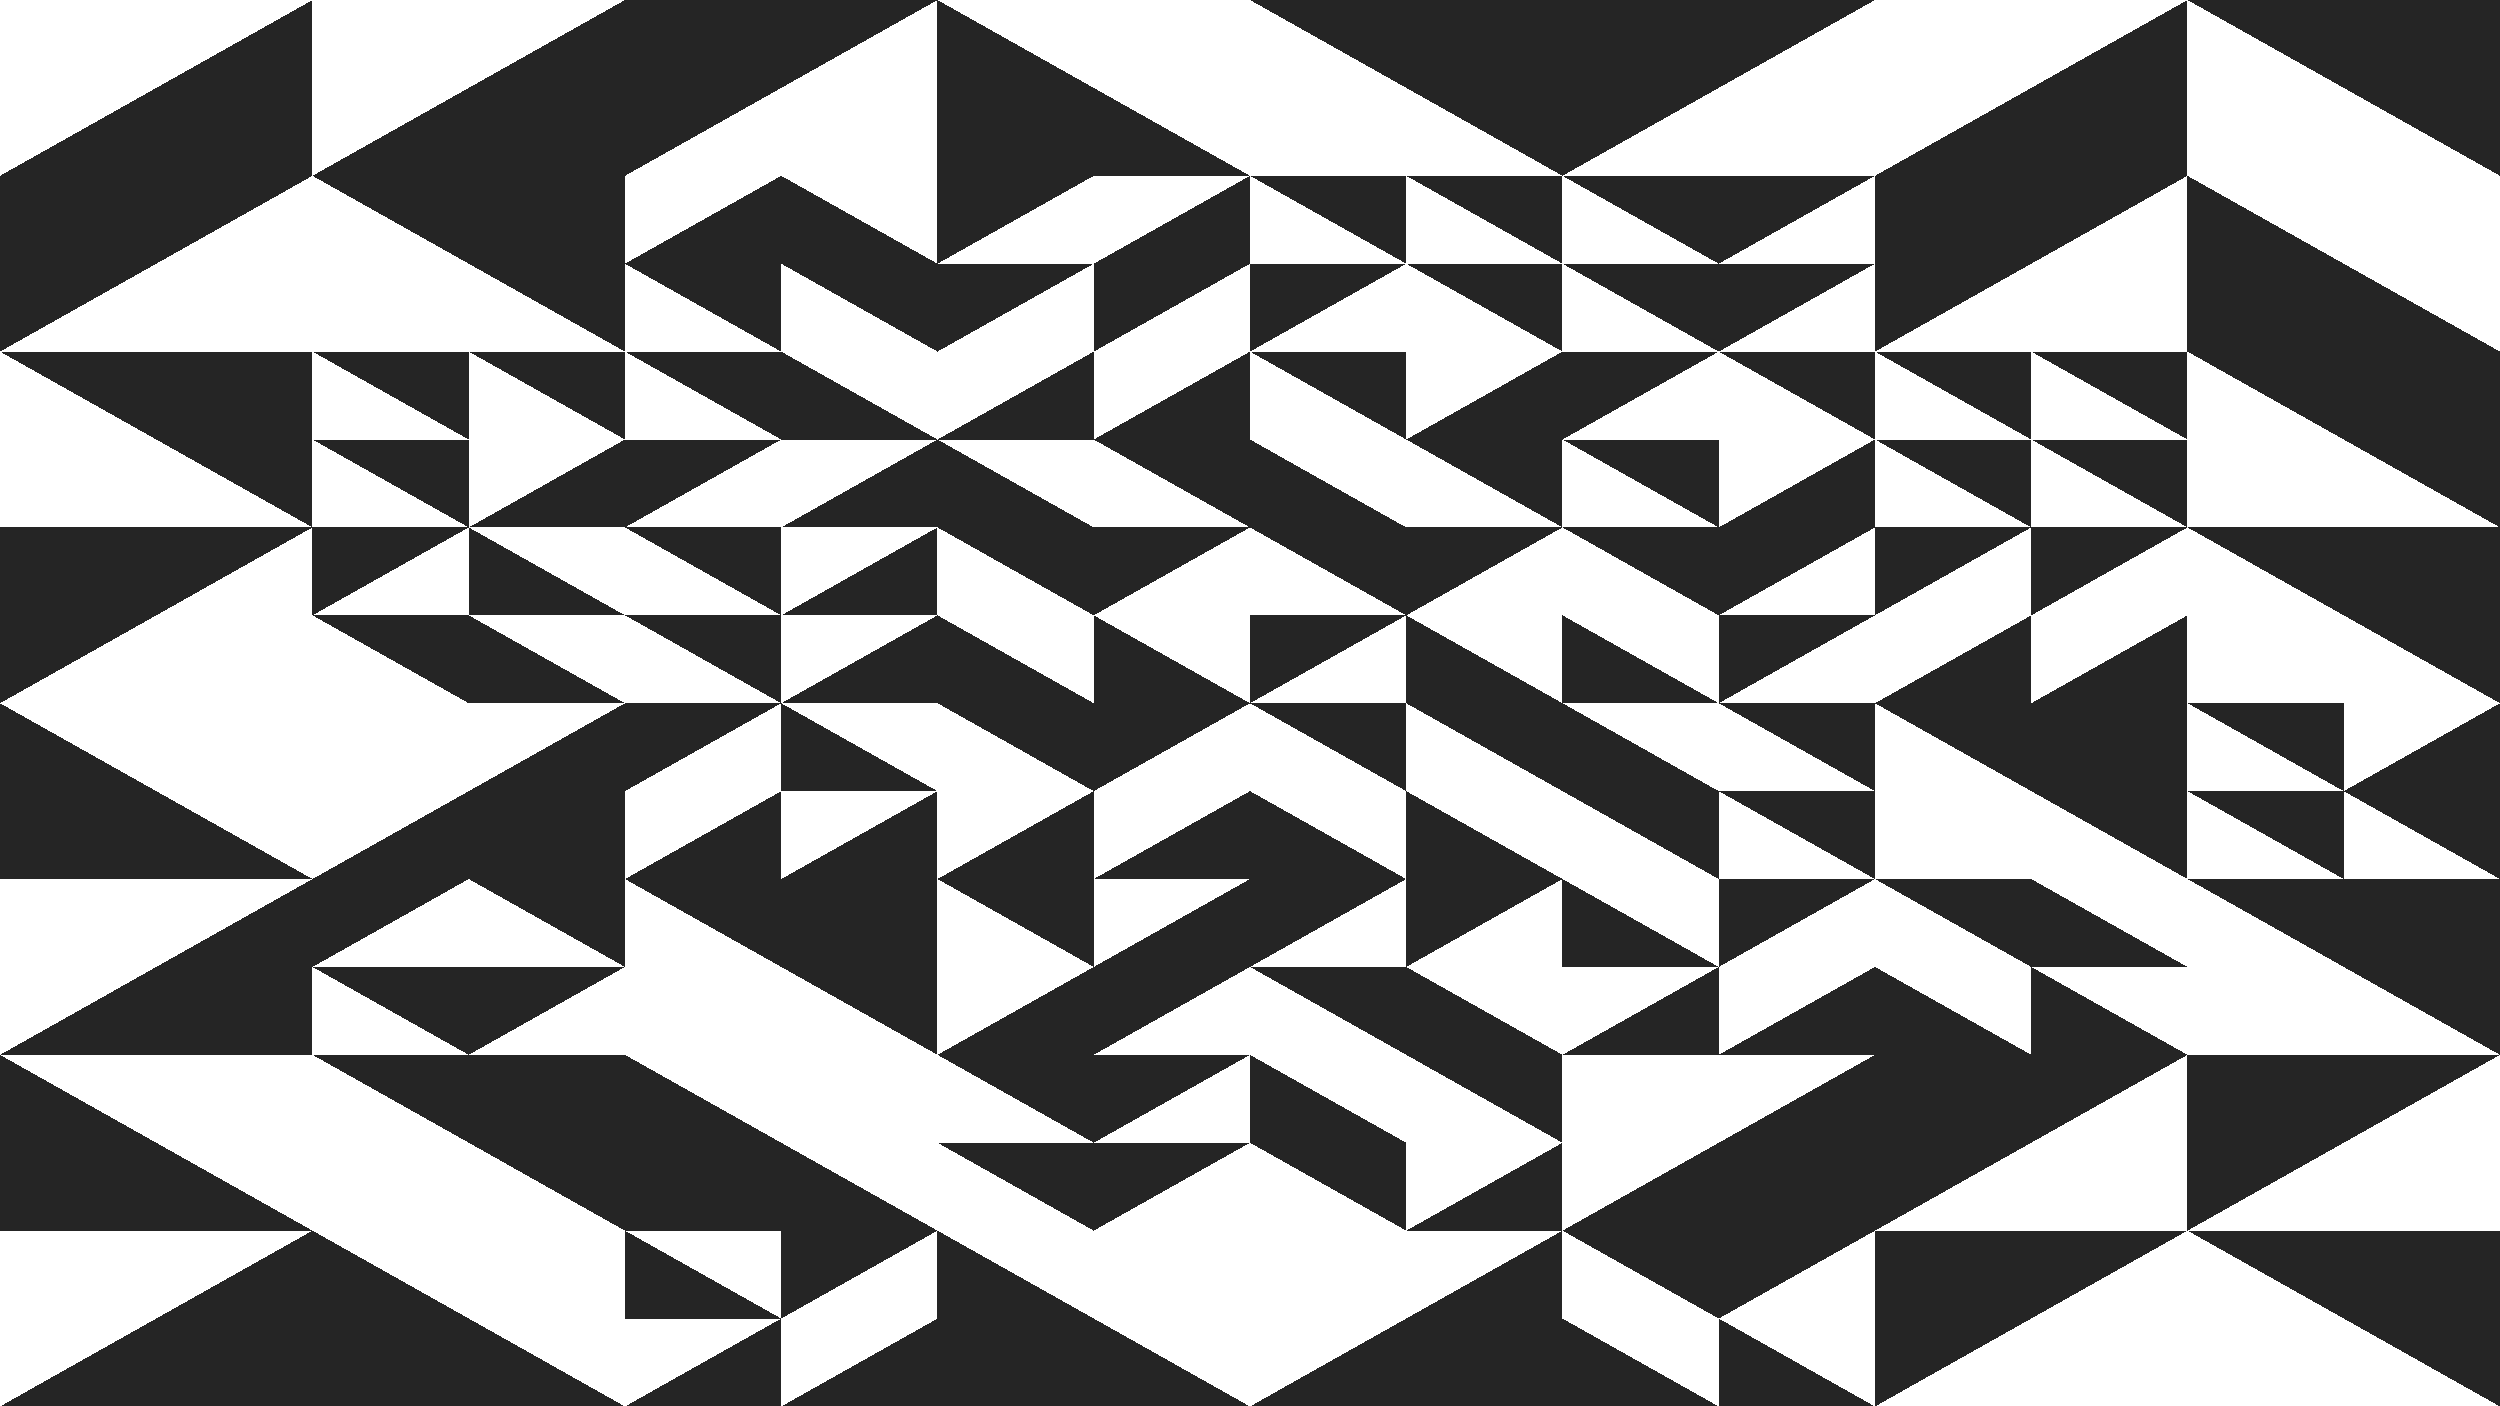 <svg xmlns="http://www.w3.org/2000/svg" version="1.1" xmlns:xlink="http://www.w3.org/1999/xlink" xmlns:svgjs="http://svgjs.dev/svgjs" viewBox="0 0 1422 800"><g shape-rendering="crispEdges" stroke-linejoin="round" fill="#252525"><polygon points="1244.25,0 1422,0 1422,100"></polygon><polygon points="1244.25,100 1244.25,0 1066.5,100"></polygon><polygon points="1244.25,100 1066.5,200 1066.5,100"></polygon><polygon points="1244.25,100 1422,200 1244.25,200"></polygon><polygon points="1066.5,0 888.75,0 888.75,100"></polygon><polygon points="711,0 888.75,0 888.75,100"></polygon><polygon points="799.875,100 888.75,100 888.75,150"></polygon><polygon points="799.875,150 711,100 799.875,100"></polygon><polygon points="711,200 711,150 799.875,150"></polygon><polygon points="888.75,200 888.75,150 799.875,150"></polygon><polygon points="1066.5,100 977.625,150 977.625,100"></polygon><polygon points="977.625,150 888.75,100 977.625,100"></polygon><polygon points="977.625,200 977.625,150 888.75,150"></polygon><polygon points="977.625,200 1066.5,150 977.625,150"></polygon><polygon points="1066.5,250 977.625,200 1066.5,200"></polygon><polygon points="977.625,200 888.75,250 888.75,200"></polygon><polygon points="977.625,250 977.625,300 888.75,250"></polygon><polygon points="1066.5,250 1066.5,300 977.625,300"></polygon><polygon points="888.75,200 799.875,250 888.75,250"></polygon><polygon points="799.875,250 711,200 799.875,200"></polygon><polygon points="711,250 799.875,300 711,300"></polygon><polygon points="888.75,250 888.75,300 799.875,250"></polygon><polygon points="888.75,300 799.875,300 799.875,350"></polygon><polygon points="799.875,300 799.875,350 711,300"></polygon><polygon points="799.875,350 711,400 711,350"></polygon><polygon points="799.875,350 888.75,400 799.875,400"></polygon><polygon points="1066.5,300 977.625,300 977.625,350"></polygon><polygon points="977.625,300 888.75,300 977.625,350"></polygon><polygon points="888.75,350 977.625,400 888.75,400"></polygon><polygon points="977.625,350 1066.5,350 977.625,400"></polygon><polygon points="1422,300 1422,200 1244.25,200"></polygon><polygon points="1155.375,200 1244.25,200 1244.25,250"></polygon><polygon points="1155.375,250 1155.375,200 1066.5,200"></polygon><polygon points="1155.375,250 1155.375,300 1066.5,250"></polygon><polygon points="1244.25,300 1244.25,250 1155.375,250"></polygon><polygon points="1244.25,300 1155.375,300 1155.375,350"></polygon><polygon points="1155.375,300 1066.5,350 1066.5,300"></polygon><polygon points="1155.375,350 1155.375,400 1066.5,400"></polygon><polygon points="1155.375,400 1244.25,350 1244.25,400"></polygon><polygon points="1422,400 1422,300 1244.25,300"></polygon><polygon points="533.25,100 533.25,0 711,100"></polygon><polygon points="355.5,100 533.25,0 355.5,0"></polygon><polygon points="533.25,150 444.375,100 444.375,150"></polygon><polygon points="444.375,100 444.375,150 355.5,150"></polygon><polygon points="444.375,200 444.375,150 355.5,150"></polygon><polygon points="533.25,200 533.25,150 444.375,150"></polygon><polygon points="622.125,150 711,100 711,150"></polygon><polygon points="622.125,100 533.25,150 533.25,100"></polygon><polygon points="533.25,200 622.125,150 533.25,150"></polygon><polygon points="622.125,200 711,150 622.125,150"></polygon><polygon points="355.5,100 355.5,0 177.75,100"></polygon><polygon points="177.75,100 177.75,0 0,100"></polygon><polygon points="177.75,100 0,200 0,100"></polygon><polygon points="177.75,100 355.5,200 355.5,100"></polygon><polygon points="355.5,250 266.625,200 355.5,200"></polygon><polygon points="177.75,200 266.625,250 266.625,200"></polygon><polygon points="177.75,250 266.625,300 266.625,250"></polygon><polygon points="266.625,300 355.5,250 355.5,300"></polygon><polygon points="177.75,200 177.75,300 0,200"></polygon><polygon points="0,300 177.75,300 0,400"></polygon><polygon points="266.625,300 266.625,350 355.5,350"></polygon><polygon points="266.625,300 177.75,300 177.75,350"></polygon><polygon points="177.75,350 266.625,350 266.625,400"></polygon><polygon points="266.625,400 355.5,400 266.625,350"></polygon><polygon points="711,200 711,250 622.125,250"></polygon><polygon points="622.125,250 622.125,200 533.25,250"></polygon><polygon points="622.125,300 533.25,300 533.25,250"></polygon><polygon points="711,300 622.125,250 711,250"></polygon><polygon points="444.375,200 444.375,250 533.25,250"></polygon><polygon points="444.375,200 444.375,250 355.5,200"></polygon><polygon points="444.375,250 355.5,300 355.5,250"></polygon><polygon points="533.25,300 533.25,250 444.375,300"></polygon><polygon points="533.25,300 533.25,350 444.375,350"></polygon><polygon points="444.375,300 444.375,350 355.5,300"></polygon><polygon points="444.375,350 444.375,400 355.5,350"></polygon><polygon points="533.25,350 533.25,400 444.375,400"></polygon><polygon points="622.125,300 622.125,350 711,300"></polygon><polygon points="533.25,300 622.125,300 622.125,350"></polygon><polygon points="533.25,350 622.125,400 533.25,400"></polygon><polygon points="711,400 622.125,350 622.125,400"></polygon><polygon points="622.125,450 711,400 622.125,400"></polygon><polygon points="533.25,400 622.125,450 622.125,400"></polygon><polygon points="622.125,500 622.125,450 533.25,500"></polygon><polygon points="711,450 711,500 622.125,500"></polygon><polygon points="533.25,450 444.375,450 444.375,400"></polygon><polygon points="444.375,400 355.5,400 355.5,450"></polygon><polygon points="444.375,450 444.375,500 355.5,500"></polygon><polygon points="533.25,500 444.375,500 533.25,450"></polygon><polygon points="533.25,600 355.5,500 533.25,500"></polygon><polygon points="711,550 711,500 622.125,550"></polygon><polygon points="622.125,500 622.125,550 533.25,500"></polygon><polygon points="622.125,550 533.25,600 622.125,600"></polygon><polygon points="622.125,600 622.125,550 711,550"></polygon><polygon points="177.75,500 355.5,500 355.5,400"></polygon><polygon points="0,400 0,500 177.75,500"></polygon><polygon points="0,600 177.75,500 177.75,600"></polygon><polygon points="355.5,500 355.5,550 266.625,500"></polygon><polygon points="177.75,500 266.625,500 177.75,550"></polygon><polygon points="266.625,550 266.625,600 177.75,550"></polygon><polygon points="355.5,550 266.625,600 266.625,550"></polygon><polygon points="177.75,600 355.5,700 355.5,600"></polygon><polygon points="177.75,700 0,600 0,700"></polygon><polygon points="177.75,800 177.75,700 0,800"></polygon><polygon points="177.75,800 177.75,700 355.5,800"></polygon><polygon points="622.125,650 711,600 622.125,600"></polygon><polygon points="622.125,600 622.125,650 533.25,600"></polygon><polygon points="622.125,700 622.125,650 533.25,650"></polygon><polygon points="622.125,650 622.125,700 711,650"></polygon><polygon points="355.5,700 533.25,700 355.5,600"></polygon><polygon points="533.25,700 444.375,700 444.375,750"></polygon><polygon points="355.5,700 444.375,750 355.5,750"></polygon><polygon points="444.375,800 444.375,750 355.5,800"></polygon><polygon points="533.25,750 444.375,800 533.25,800"></polygon><polygon points="533.25,800 533.25,700 711,800"></polygon><polygon points="1422,450 1422,400 1333.125,450"></polygon><polygon points="1333.125,400 1333.125,450 1244.25,400"></polygon><polygon points="1333.125,500 1333.125,450 1244.25,450"></polygon><polygon points="1422,450 1422,500 1333.125,450"></polygon><polygon points="1244.25,400 1244.25,500 1066.5,400"></polygon><polygon points="1155.375,500 1155.375,550 1244.25,550"></polygon><polygon points="1066.5,500 1155.375,550 1155.375,500"></polygon><polygon points="1066.5,600 1066.5,550 1155.375,600"></polygon><polygon points="1155.375,550 1244.25,600 1155.375,600"></polygon><polygon points="1422,500 1422,600 1244.25,500"></polygon><polygon points="977.625,400 1066.5,400 1066.5,450"></polygon><polygon points="888.75,400 977.625,450 888.75,450"></polygon><polygon points="888.75,450 977.625,450 977.625,500"></polygon><polygon points="977.625,450 1066.5,500 1066.5,450"></polygon><polygon points="888.75,400 799.875,400 888.75,450"></polygon><polygon points="799.875,400 711,400 799.875,450"></polygon><polygon points="711,450 799.875,500 711,500"></polygon><polygon points="888.75,500 799.875,450 799.875,500"></polygon><polygon points="799.875,550 799.875,500 888.75,500"></polygon><polygon points="799.875,500 711,550 711,500"></polygon><polygon points="799.875,550 799.875,600 711,550"></polygon><polygon points="888.75,600 799.875,550 799.875,600"></polygon><polygon points="977.625,550 977.625,500 1066.5,500"></polygon><polygon points="888.75,500 888.75,550 977.625,550"></polygon><polygon points="977.625,600 977.625,550 888.75,600"></polygon><polygon points="1066.5,600 1066.5,550 977.625,600"></polygon><polygon points="888.75,700 1066.5,600 1066.5,700"></polygon><polygon points="888.75,600 799.875,600 888.75,650"></polygon><polygon points="799.875,650 711,650 711,600"></polygon><polygon points="799.875,650 711,650 799.875,700"></polygon><polygon points="888.75,700 888.75,650 799.875,700"></polygon><polygon points="888.75,800 888.75,700 711,800"></polygon><polygon points="1066.5,700 977.625,750 977.625,700"></polygon><polygon points="977.625,700 888.75,700 977.625,750"></polygon><polygon points="888.75,800 977.625,800 888.75,750"></polygon><polygon points="977.625,750 1066.5,800 977.625,800"></polygon><polygon points="1422,600 1244.25,700 1244.25,600"></polygon><polygon points="1244.25,600 1066.5,600 1066.5,700"></polygon><polygon points="1066.5,800 1244.25,700 1066.5,700"></polygon><polygon points="1422,800 1422,700 1244.25,700"></polygon></g><g fill="hsl(220, 62%, 45%)" stroke-width="3" stroke="hsl(220, 43%, 13%)"></g></svg>